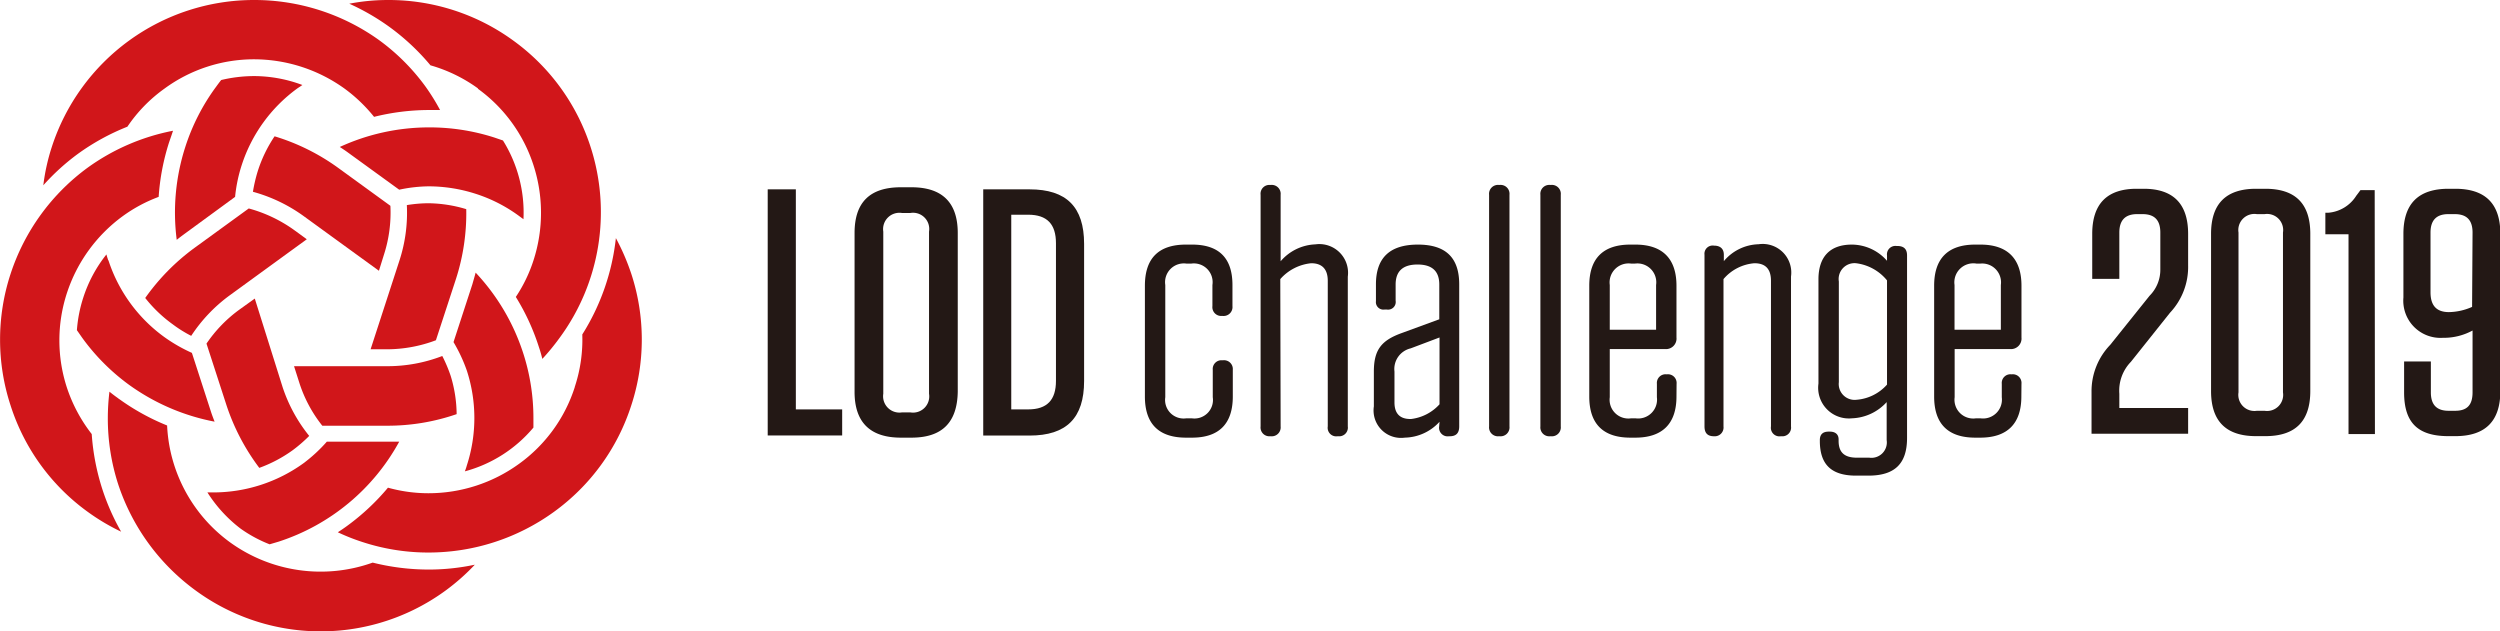 <svg xmlns="http://www.w3.org/2000/svg" viewBox="0 0 215.87 54.49"><defs><style>.cls-1{fill:#d1161a;}.cls-2{fill:#231815;}</style></defs><title>アセット 8</title><g id="レイヤー_2" data-name="レイヤー 2"><g id="_2019_ol" data-name="2019_ol"><path class="cls-1" d="M41.26,7.66a13.11,13.11,0,0,1,4.81,6.62h0a13.32,13.32,0,0,1,0,8.19,12.7,12.7,0,0,1-1.53,3.17,19.37,19.37,0,0,1,2,4.35c.11.32.2.64.29,1a19.42,19.42,0,0,0,1.47-1.79A18.3,18.3,0,0,0,51,12.7h0a18.21,18.21,0,0,0-6.67-9.19h0A18.28,18.28,0,0,0,33.49,0h0a17.64,17.64,0,0,0-3.33.32,19.83,19.83,0,0,1,3.46,2,19.61,19.61,0,0,1,3.55,3.32,13.12,13.12,0,0,1,4.11,2Z"/><path class="cls-1" d="M37,49.18a20,20,0,0,1-4.82-.6,13.35,13.35,0,0,1-12.3-1.74,13.22,13.22,0,0,1-5.45-10.1,19.64,19.64,0,0,1-4.09-2.25h0l-.09-.06h0l-.09-.07c-.24-.17-.48-.35-.71-.54a19.62,19.62,0,0,0-.14,2.31,18.46,18.46,0,0,0,.89,5.67h0A18.54,18.54,0,0,0,16.91,51,18.27,18.27,0,0,0,41,48.76a19.08,19.08,0,0,1-4,.42Z"/><path class="cls-1" d="M.91,35A18.15,18.15,0,0,0,7.58,44.2h0a18.21,18.21,0,0,0,2.88,1.71,19.6,19.6,0,0,1-1.62-3.66,19.93,19.93,0,0,1-.92-4.77,13.33,13.33,0,0,1-2.14-4h0a13.14,13.14,0,0,1,0-8.18h0a13.35,13.35,0,0,1,4.81-6.63h0A12.94,12.94,0,0,1,13.7,17a19.63,19.63,0,0,1,.9-4.71c.11-.32.22-.63.34-1a18.66,18.66,0,0,0-7.36,3.18h0A18.49,18.49,0,0,0,.91,23.66,18.23,18.23,0,0,0,.91,35Z"/><path class="cls-1" d="M6.72,13.29A19.58,19.58,0,0,1,11,10.94a12.9,12.9,0,0,1,3.19-3.28,13.09,13.09,0,0,1,7.77-2.54h0a13.42,13.42,0,0,1,7.79,2.53h0a13.39,13.39,0,0,1,2.55,2.44A19.7,19.7,0,0,1,37,9.5c.33,0,.67,0,1,0a18.42,18.42,0,0,0-1.24-2,18.18,18.18,0,0,0-4.06-4.06A18.48,18.48,0,0,0,21.94,0h0A18.36,18.36,0,0,0,4.47,12.7h0A17.45,17.45,0,0,0,3.74,16,19.4,19.4,0,0,1,6.72,13.29Z"/><path class="cls-1" d="M9.34,22.47h0c-.05-.17-.11-.33-.15-.5a11.75,11.75,0,0,0-2,3.73h0a11.85,11.85,0,0,0-.55,2.81l.46.66a18.23,18.23,0,0,0,4.06,4.07h0a18.58,18.58,0,0,0,7.37,3.17c-.12-.31-.24-.62-.34-.94l-1.62-5a13.58,13.58,0,0,1-2.4-1.38h0a13.24,13.24,0,0,1-4.81-6.62Z"/><path class="cls-1" d="M15.26,20.71c.22-.18.45-.35.68-.52L20.3,17a12.84,12.84,0,0,1,.57-2.74h0a13.21,13.21,0,0,1,4.81-6.63h0l.43-.29a11.89,11.89,0,0,0-4.17-.77,12.2,12.2,0,0,0-2.84.34c-.17.21-.33.43-.49.65A18,18,0,0,0,16,12.69h0A18.45,18.45,0,0,0,15.26,20.71Z"/><path class="cls-1" d="M20.78,45.65A11.6,11.6,0,0,0,23.28,47l.78-.23a18.3,18.3,0,0,0,10.41-8.63q-.49,0-1,0H28.22a13.34,13.34,0,0,1-2,1.85h0a13.32,13.32,0,0,1-7.79,2.53h-.52A12,12,0,0,0,20.78,45.65Z"/><path class="cls-1" d="M38.92,32.47a12.44,12.44,0,0,0-.73-1.73,13.13,13.13,0,0,1-4.72.88H25.39L25.83,33a11.64,11.64,0,0,0,2,3.76h5.6a18.28,18.28,0,0,0,6-1A11.54,11.54,0,0,0,38.92,32.47Z"/><path class="cls-1" d="M17.83,29.67,19.56,35a18.71,18.71,0,0,0,2.83,5.4,11.76,11.76,0,0,0,2.89-1.53h0a12.64,12.64,0,0,0,1.42-1.23,13.34,13.34,0,0,1-2.3-4.22L22,25.78l-1.28.92A11.81,11.81,0,0,0,17.83,29.67Z"/><path class="cls-1" d="M12.54,25.73A11.74,11.74,0,0,0,14.91,28h0a10.82,10.82,0,0,0,1.6,1,13.48,13.48,0,0,1,3.3-3.48l6.68-4.86-1.18-.86A12.19,12.19,0,0,0,21.48,18l-4.68,3.4A18.76,18.76,0,0,0,12.54,25.73Z"/><path class="cls-1" d="M32,30.16h1.43a12,12,0,0,0,4.21-.78h0l1.74-5.32a18.48,18.48,0,0,0,.88-6A11.68,11.68,0,0,0,37,17.55a11.8,11.8,0,0,0-1.87.16,13.29,13.29,0,0,1-.63,4.76Z"/><path class="cls-1" d="M23.71,11.77a11.79,11.79,0,0,0-1.45,3v0a13.31,13.31,0,0,0-.42,1.79,13.57,13.57,0,0,1,4.34,2.07l6.54,4.75L33.15,22a11.8,11.8,0,0,0,.56-4.23v0l-4.53-3.29A18.49,18.49,0,0,0,23.71,11.77Z"/><path class="cls-1" d="M40.14,40.7a11.69,11.69,0,0,0,5.92-3.78c0-.27,0-.54,0-.8a18.19,18.19,0,0,0-.9-5.68,18.42,18.42,0,0,0-4.09-6.9c-.08.32-.18.64-.28,1l-1.63,5A13.57,13.57,0,0,1,40.31,32a13.22,13.22,0,0,1,0,8.19C40.26,40.38,40.2,40.54,40.14,40.7Z"/><path class="cls-1" d="M49.63,33.43a13.07,13.07,0,0,1-4.81,6.62h0A13.32,13.32,0,0,1,37,42.59h0a13,13,0,0,1-3.5-.48A19.75,19.75,0,0,1,30,45.39c-.27.2-.55.39-.83.57a17.47,17.47,0,0,0,2.15.85,18.27,18.27,0,0,0,5.67.9h0A18.47,18.47,0,0,0,47.83,44.2,18.22,18.22,0,0,0,54.51,35h0a18.23,18.23,0,0,0,0-11.36,19.48,19.48,0,0,0-1.33-3.08,19.59,19.59,0,0,1-2.9,8.32,13,13,0,0,1-.65,4.53Z"/><path class="cls-1" d="M37,11a18.46,18.46,0,0,0-7.66,1.69c.26.17.52.34.76.52l4.37,3.17A12.62,12.62,0,0,1,37,16.09a13.3,13.3,0,0,1,4.09.65,13,13,0,0,1,3.69,1.88l.42.31a11.77,11.77,0,0,0-1.77-6.8l-.76-.26A18.28,18.28,0,0,0,37,11Z"/><path class="cls-2" d="M68.72,16.35v19h4v2.25H66.29V16.35Z"/><path class="cls-2" d="M78.7,37.79h-.91c-2.64,0-4-1.31-4-3.95V20.12c0-2.64,1.31-3.95,4-3.95h.91c2.65,0,4,1.31,4,3.95V33.84C82.65,36.48,81.35,37.79,78.7,37.79Zm-.09-19.4h-.73A1.41,1.41,0,0,0,76.27,20V34a1.41,1.41,0,0,0,1.61,1.61h.73A1.4,1.4,0,0,0,80.22,34V20A1.4,1.4,0,0,0,78.61,18.39Z"/><path class="cls-2" d="M84.9,16.35h4c3.19,0,4.71,1.52,4.71,4.71V32.9c0,3.19-1.52,4.71-4.71,4.71h-4Zm2.42,19h1.46c1.64,0,2.4-.82,2.4-2.46V21c0-1.64-.76-2.46-2.4-2.46H87.32Z"/><path class="cls-2" d="M105.51,27.28a.76.76,0,0,1-.82-.85V24.61a1.62,1.62,0,0,0-1.82-1.85h-.43a1.62,1.62,0,0,0-1.82,1.85V34.3a1.6,1.6,0,0,0,1.82,1.82h.46a1.6,1.6,0,0,0,1.82-1.82V31.93a.75.75,0,0,1,.82-.82h.06a.76.76,0,0,1,.85.82v2.31c0,2.34-1.18,3.55-3.52,3.55h-.52c-2.37,0-3.55-1.21-3.55-3.55V24.67q0-3.55,3.55-3.55h.52c2.34,0,3.49,1.18,3.49,3.49v1.82a.77.77,0,0,1-.85.85Z"/><path class="cls-2" d="M110.58,36.82a.77.77,0,0,1-.85.85h-.06a.76.76,0,0,1-.82-.85v-20a.76.76,0,0,1,.82-.85h.06a.77.77,0,0,1,.85.85v5.74a4.16,4.16,0,0,1,3-1.46,2.48,2.48,0,0,1,2.8,2.79V36.82a.75.75,0,0,1-.82.85h-.06a.74.74,0,0,1-.85-.85V24.25c0-1.07-.55-1.52-1.43-1.52a4.08,4.08,0,0,0-2.67,1.37Z"/><path class="cls-2" d="M124.3,36.42a4.17,4.17,0,0,1-3,1.37,2.37,2.37,0,0,1-2.67-2.7v-3c0-1.88.64-2.7,2.43-3.34l3.22-1.18v-3c0-1.12-.58-1.73-1.88-1.73s-1.89.61-1.89,1.73v1.4a.66.66,0,0,1-.75.76h-.22a.65.65,0,0,1-.73-.73V24.55c0-2.28,1.19-3.43,3.62-3.43S126,22.27,126,24.55V36.82c0,.58-.27.85-.82.85h-.06a.74.74,0,0,1-.85-.85Zm-2.52-.24h.06a3.93,3.93,0,0,0,2.46-1.27V29.14l-2.49.94a1.83,1.83,0,0,0-1.4,2v2.67C120.41,35.73,120.9,36.18,121.78,36.18Z"/><path class="cls-2" d="M129.43,37.67a.77.77,0,0,1-.85-.85v-20a.77.77,0,0,1,.85-.85h.06a.77.77,0,0,1,.85.85v20a.77.77,0,0,1-.85.85Z"/><path class="cls-2" d="M133.86,37.67a.77.77,0,0,1-.85-.85v-20a.77.77,0,0,1,.85-.85h.06a.77.77,0,0,1,.85.85v20a.77.77,0,0,1-.85.85Z"/><path class="cls-2" d="M144.76,34.24c0,2.34-1.21,3.55-3.55,3.55h-.43c-2.37,0-3.55-1.21-3.55-3.55V24.67c0-2.34,1.18-3.55,3.55-3.55h.43c2.34,0,3.55,1.21,3.55,3.55v4.47a.91.91,0,0,1-1,1H139V34.3a1.62,1.62,0,0,0,1.85,1.82h.37a1.63,1.63,0,0,0,1.85-1.82V33.14a.75.75,0,0,1,.82-.82h.06a.75.75,0,0,1,.82.82ZM139,24.61v3.86h4V24.61a1.63,1.63,0,0,0-1.82-1.85h-.34A1.64,1.64,0,0,0,139,24.61Z"/><path class="cls-2" d="M148,37.67H148c-.55,0-.82-.27-.82-.85V22a.71.71,0,0,1,.82-.79H148c.54,0,.85.27.85.79v.55a4.05,4.05,0,0,1,3-1.46,2.47,2.47,0,0,1,2.8,2.79V36.82a.75.75,0,0,1-.82.85h-.06a.74.74,0,0,1-.85-.85V24.25c0-1.1-.55-1.52-1.43-1.52a3.9,3.9,0,0,0-2.67,1.37V36.82A.76.76,0,0,1,148,37.67Z"/><path class="cls-2" d="M162.94,22.52v-.46a.73.73,0,0,1,.82-.82h.06c.58,0,.85.27.85.82V37.82c0,2.22-1.06,3.25-3.34,3.25h-1.06c-2.12,0-3.13-.94-3.13-3V38c0-.51.28-.73.76-.73H158c.49,0,.76.25.76.67v.12c0,.94.43,1.46,1.58,1.46h1.07A1.33,1.33,0,0,0,162.91,38V34.72a4.24,4.24,0,0,1-3,1.4,2.65,2.65,0,0,1-2.89-3v-9c0-1.89.94-3,2.89-3A4.06,4.06,0,0,1,162.94,22.52Zm-2.67.21a1.37,1.37,0,0,0-1.49,1.58V33a1.37,1.37,0,0,0,1.52,1.52,3.92,3.92,0,0,0,2.64-1.31v-9A4.1,4.1,0,0,0,160.27,22.73Z"/><path class="cls-2" d="M174.54,34.24c0,2.34-1.21,3.55-3.55,3.55h-.43c-2.37,0-3.55-1.21-3.55-3.55V24.67c0-2.34,1.18-3.55,3.55-3.55H171c2.34,0,3.55,1.21,3.55,3.55v4.47a.91.91,0,0,1-1,1h-4.77V34.3a1.62,1.62,0,0,0,1.85,1.82H171a1.63,1.63,0,0,0,1.85-1.82V33.14a.75.75,0,0,1,.82-.82h.06a.75.75,0,0,1,.82.82Zm-5.77-9.63v3.86h4V24.61A1.63,1.63,0,0,0,171,22.76h-.34A1.64,1.64,0,0,0,168.77,24.61Z"/><path class="cls-2" d="M185.61,25.54a3.18,3.18,0,0,0,.93-2.28V20.08c0-1.08-.51-1.59-1.53-1.59h-.48c-1,0-1.53.51-1.53,1.59v4h-2.34V20.2c0-2.61,1.29-3.9,3.84-3.9h.6c2.55,0,3.84,1.29,3.84,3.9v2.7A5.77,5.77,0,0,1,187.38,27L184,31.24A3.58,3.58,0,0,0,183,34v1.23h5.94v2.22H180.6v-3.6a5.77,5.77,0,0,1,1.62-4.08Z"/><path class="cls-2" d="M195.6,37.66h-.79c-2.6,0-3.89-1.29-3.89-3.9V20.2c0-2.61,1.29-3.9,3.89-3.9h.79c2.61,0,3.89,1.29,3.89,3.9V33.76C199.49,36.37,198.21,37.66,195.6,37.66Zm-.06-19.17h-.66a1.39,1.39,0,0,0-1.59,1.59v13.8a1.39,1.39,0,0,0,1.59,1.59h.66a1.39,1.39,0,0,0,1.59-1.59V20.08A1.39,1.39,0,0,0,195.54,18.49Z"/><path class="cls-2" d="M205.07,37.48h-2.28V20.23h-2V18.37l.25,0a3.15,3.15,0,0,0,2.42-1.47l.36-.48h1.23Z"/><path class="cls-2" d="M213.5,33.88V28.54a5.19,5.19,0,0,1-2.49.63h-.09a3.21,3.21,0,0,1-3.39-3.48V20.2c0-2.61,1.29-3.9,3.9-3.9H212c2.61,0,3.9,1.29,3.9,3.9V33.76c0,2.61-1.29,3.9-3.9,3.9h-.57c-2.64,0-3.84-1.14-3.84-3.78V31.21h2.31v2.67c0,1.08.51,1.59,1.53,1.59H212C213,35.47,213.5,35,213.5,33.88Zm0-13.8c0-1.08-.51-1.59-1.53-1.59h-.57c-1,0-1.53.51-1.53,1.59v5.16c0,1.2.57,1.71,1.59,1.71a5.12,5.12,0,0,0,2-.45Z"/></g></g></svg>